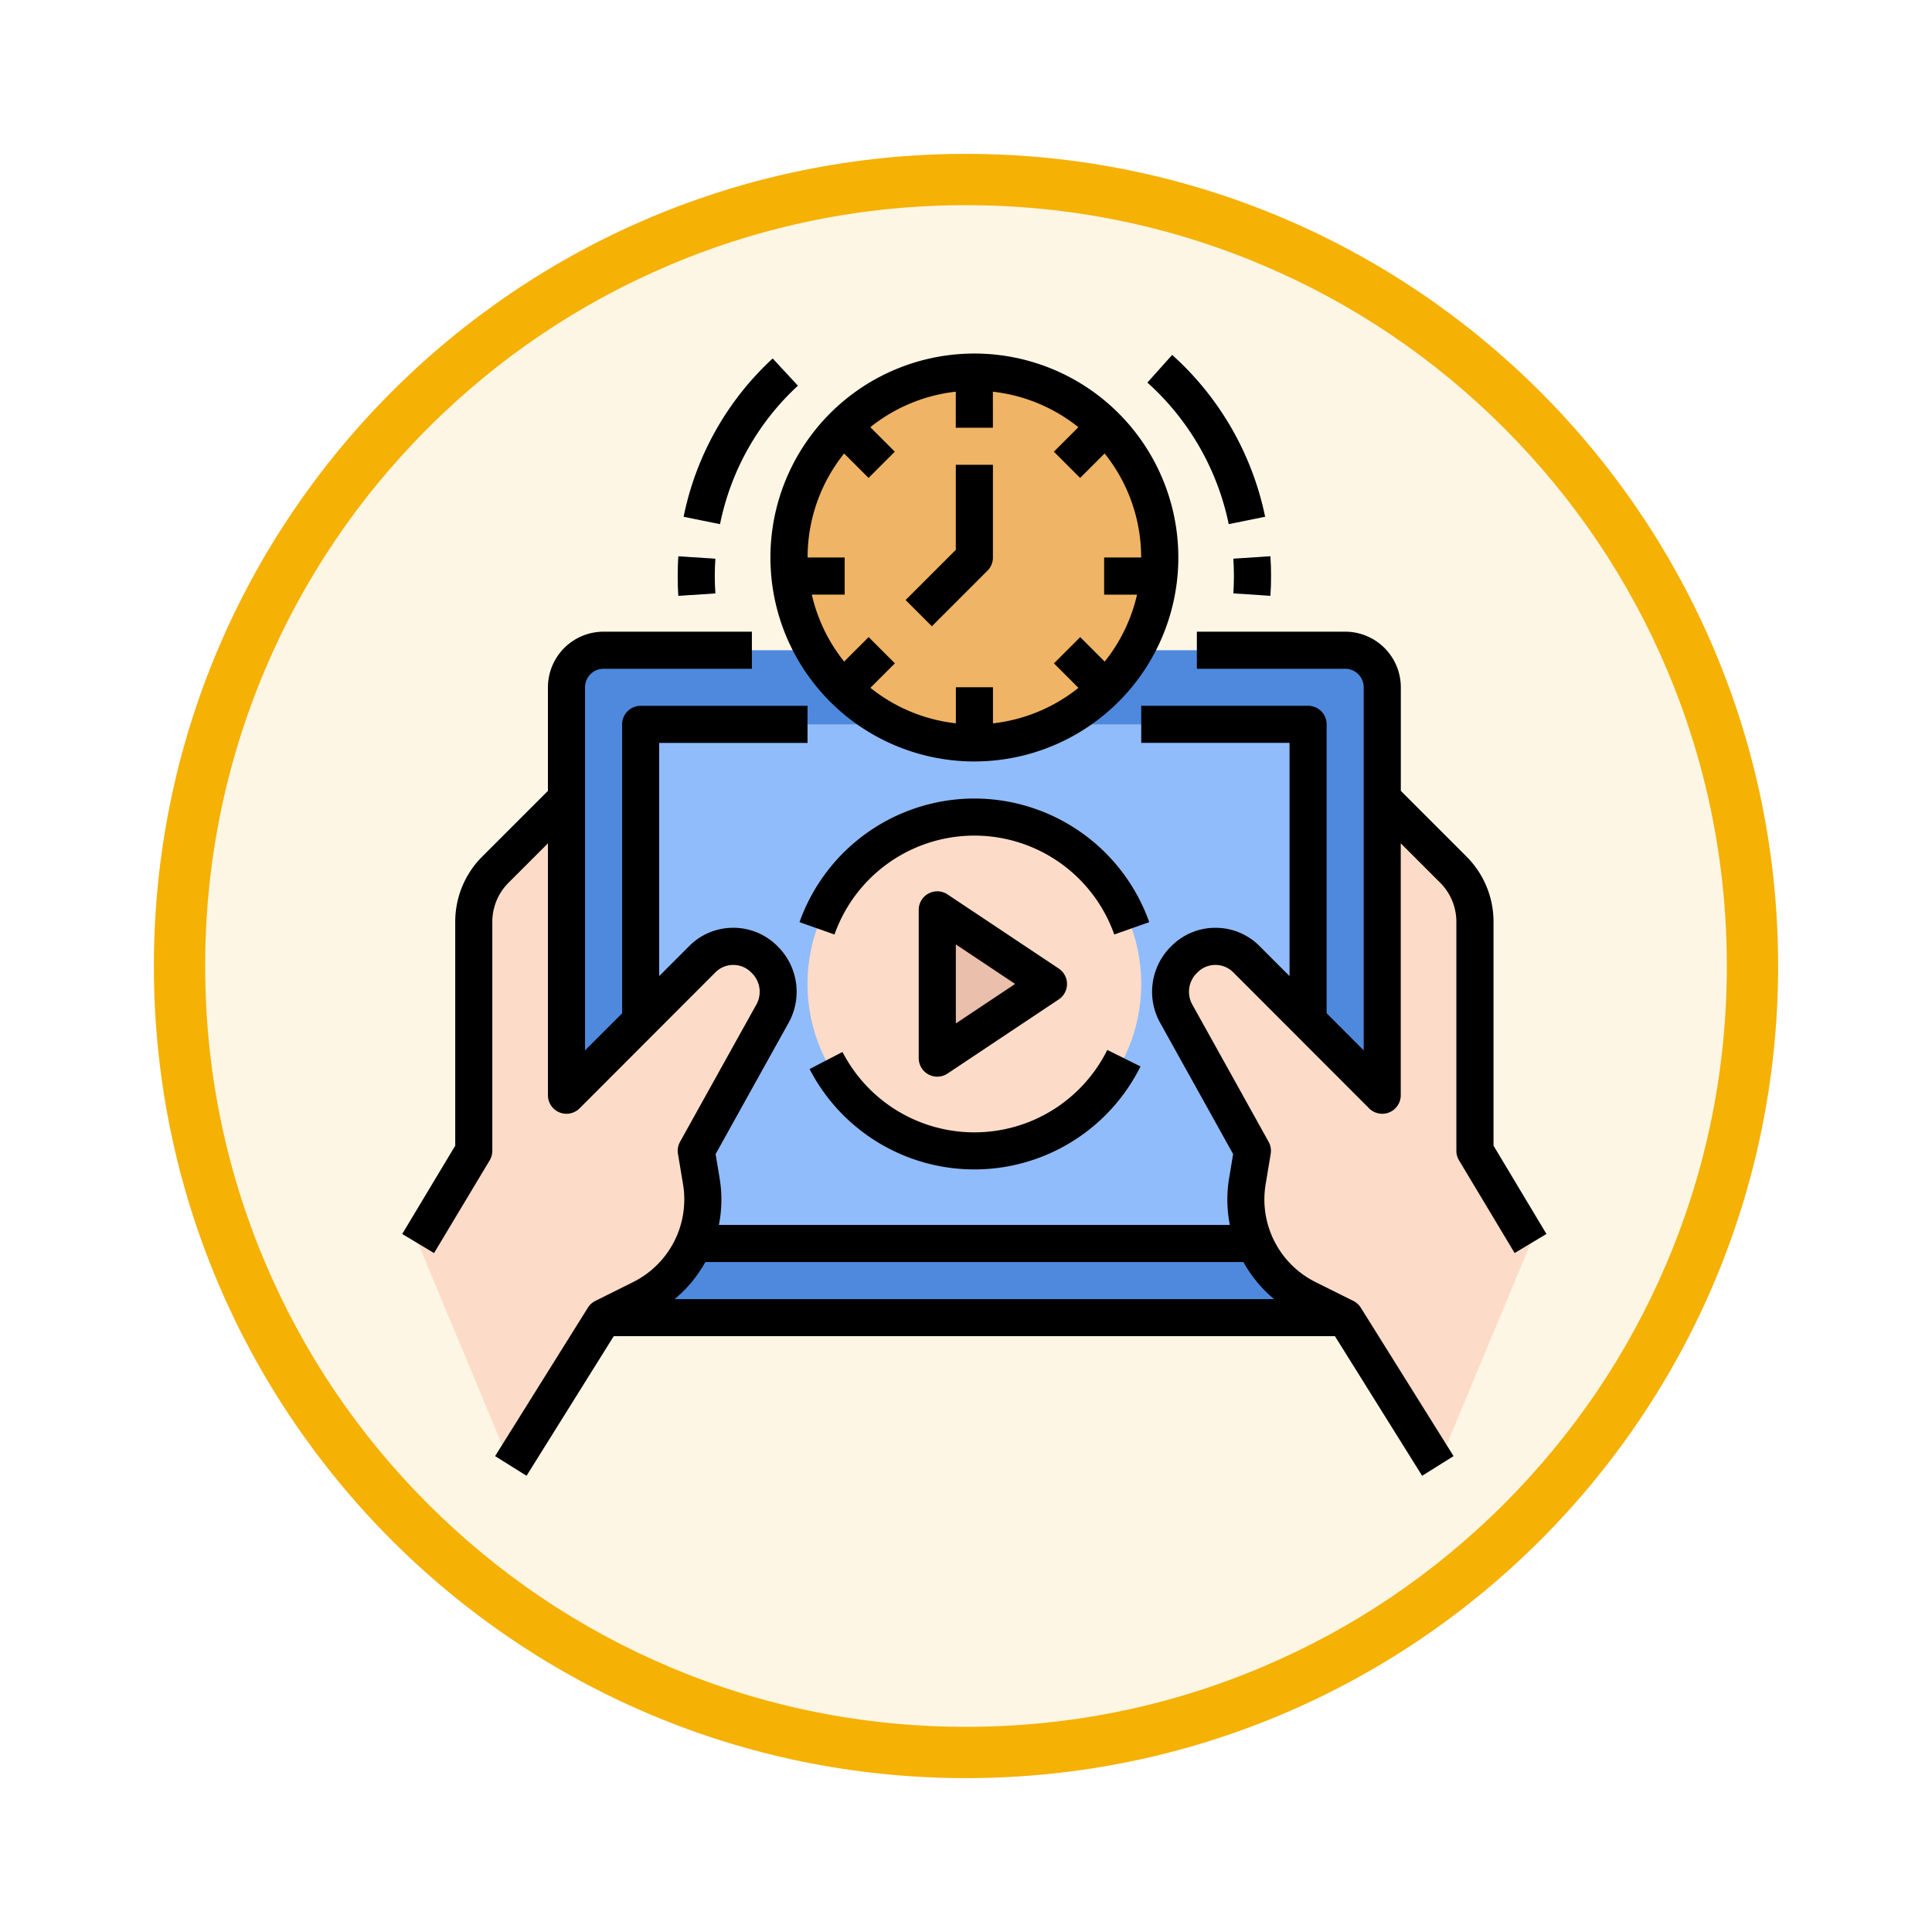 <svg xmlns="http://www.w3.org/2000/svg" xmlns:xlink="http://www.w3.org/1999/xlink" width="113" height="113" viewBox="0 0 113 113">
  <defs>
    <filter id="Trazado_982547" x="0" y="0" width="113" height="113" filterUnits="userSpaceOnUse">
      <feOffset dy="3" input="SourceAlpha"/>
      <feGaussianBlur stdDeviation="3" result="blur"/>
      <feFlood flood-opacity="0.161"/>
      <feComposite operator="in" in2="blur"/>
      <feComposite in="SourceGraphic"/>
    </filter>
  </defs>
  <g id="Grupo_1210955" data-name="Grupo 1210955" transform="translate(-4689.509 -3039.846)">
    <g id="Grupo_1210738" data-name="Grupo 1210738" transform="translate(4698.509 3045.846)">
      <g id="Grupo_1210537" data-name="Grupo 1210537" transform="translate(0)">
        <g id="Grupo_1164202" data-name="Grupo 1164202">
          <g id="Grupo_1158168" data-name="Grupo 1158168">
            <g id="Grupo_1152576" data-name="Grupo 1152576">
              <g id="Grupo_1148633" data-name="Grupo 1148633">
                <g id="Grupo_1148525" data-name="Grupo 1148525">
                  <g transform="matrix(1, 0, 0, 1, -9, -6)" filter="url(#Trazado_982547)">
                    <g id="Trazado_982547-2" data-name="Trazado 982547" transform="translate(9 6)" fill="#fdf6e4">
                      <path d="M 47.5 93.5 C 41.289 93.5 35.265 92.284 29.595 89.886 C 24.118 87.569 19.198 84.252 14.973 80.027 C 10.748 75.802 7.431 70.882 5.114 65.405 C 2.716 59.735 1.5 53.711 1.5 47.5 C 1.5 41.289 2.716 35.265 5.114 29.595 C 7.431 24.118 10.748 19.198 14.973 14.973 C 19.198 10.748 24.118 7.431 29.595 5.114 C 35.265 2.716 41.289 1.5 47.5 1.5 C 53.711 1.5 59.735 2.716 65.405 5.114 C 70.882 7.431 75.802 10.748 80.027 14.973 C 84.252 19.198 87.569 24.118 89.886 29.595 C 92.284 35.265 93.5 41.289 93.5 47.5 C 93.5 53.711 92.284 59.735 89.886 65.405 C 87.569 70.882 84.252 75.802 80.027 80.027 C 75.802 84.252 70.882 87.569 65.405 89.886 C 59.735 92.284 53.711 93.5 47.5 93.5 Z" stroke="none"/>
                      <path d="M 47.5 3 C 41.491 3 35.664 4.176 30.18 6.496 C 24.881 8.737 20.122 11.946 16.034 16.034 C 11.946 20.122 8.737 24.881 6.496 30.18 C 4.176 35.664 3 41.491 3 47.5 C 3 53.509 4.176 59.336 6.496 64.82 C 8.737 70.119 11.946 74.878 16.034 78.966 C 20.122 83.054 24.881 86.263 30.18 88.504 C 35.664 90.824 41.491 92 47.5 92 C 53.509 92 59.336 90.824 64.82 88.504 C 70.119 86.263 74.878 83.054 78.966 78.966 C 83.054 74.878 86.263 70.119 88.504 64.82 C 90.824 59.336 92 53.509 92 47.5 C 92 41.491 90.824 35.664 88.504 30.18 C 86.263 24.881 83.054 20.122 78.966 16.034 C 74.878 11.946 70.119 8.737 64.82 6.496 C 59.336 4.176 53.509 3 47.5 3 M 47.5 0 C 73.734 0 95 21.266 95 47.5 C 95 73.734 73.734 95 47.5 95 C 21.266 95 0 73.734 0 47.5 C 0 21.266 21.266 0 47.5 0 Z" stroke="none" fill="#f5b104"/>
                    </g>
                  </g>
                </g>
              </g>
            </g>
          </g>
        </g>
      </g>
    </g>
    <g id="FILLED_OUTLINE" transform="translate(4703.896 3044.525)">
      <rect id="Rectángulo_420929" data-name="Rectángulo 420929" width="47.715" height="39.04" rx="2" transform="translate(18.745 33.351)" fill="#4e89de"/>
      <path id="Trazado_1056360" data-name="Trazado 1056360" d="M112,176h39.04v30.364H112Z" transform="translate(-88.917 -138.311)" fill="#91bcfb"/>
      <circle id="Elipse_12549" data-name="Elipse 12549" cx="9.76" cy="9.76" r="9.76" transform="translate(32.843 43.111)" fill="#fcdcc8"/>
      <path id="Trazado_1056361" data-name="Trazado 1056361" d="M36.281,217.437l-.04-.04a2.561,2.561,0,0,0-3.622,0l-7.944,7.953V208l-4.152,4.152a4.338,4.338,0,0,0-1.27,3.067V228.6L16,234.026l5.422,13.013,5.422-8.675,2.208-1.1a6.507,6.507,0,0,0,3.508-6.889l-.294-1.766s2.9-5.223,4.461-8.025a2.629,2.629,0,0,0-.446-3.142Z" transform="translate(-5.93 -165.974)" fill="#fcdcc8"/>
      <path id="Trazado_1056362" data-name="Trazado 1056362" d="M358.456,228.6V215.219a4.338,4.338,0,0,0-1.271-3.067L353.034,208v17.351L345.09,217.4a2.56,2.56,0,0,0-3.622,0l-.04.04a2.629,2.629,0,0,0-.446,3.142c1.56,2.8,4.461,8.025,4.461,8.025l-.294,1.766a6.507,6.507,0,0,0,3.508,6.889l2.208,1.1,5.422,8.675,5.422-13.013Z" transform="translate(-286.573 -165.974)" fill="#fcdcc8"/>
      <path id="Trazado_1056363" data-name="Trazado 1056363" d="M240,256v8.675l6.507-4.338Z" transform="translate(-199.566 -207.467)" fill="#eabfac"/>
      <path id="Trazado_1056364" data-name="Trazado 1056364" d="M132.686,27.821l-2.126-.432a17.232,17.232,0,0,1,5.207-9.255l1.475,1.59a15.075,15.075,0,0,0-4.557,8.1Z" transform="translate(-104.961 -1.845)" fill="#a2cbf4"/>
      <path id="Trazado_1056365" data-name="Trazado 1056365" d="M128.038,105.786c-.025-.382-.038-.771-.038-1.156s.013-.773.038-1.156l2.164.142c-.022.335-.033.676-.033,1.013s.011.678.033,1.013Z" transform="translate(-102.748 -75.618)" fill="#a2cbf4"/>
      <path id="Trazado_1056366" data-name="Trazado 1056366" d="M369.919,105.786l-2.164-.142c.022-.335.033-.676.033-1.013s-.011-.678-.033-1.013l2.164-.142c.025.382.038.771.038,1.156S369.945,105.4,369.919,105.786Z" transform="translate(-310.003 -75.618)" fill="#a2cbf4"/>
      <circle id="Elipse_12550" data-name="Elipse 12550" cx="10.844" cy="10.844" r="10.844" transform="translate(31.759 17.084)" fill="#efb465"/>
      <path id="Trazado_1056367" data-name="Trazado 1056367" d="M250.169,24.054c-.357-.035-.718-.054-1.084-.054s-.728.019-1.084.054v3.2h2.169Z" transform="translate(-206.482 -6.916)" fill="#d7a25b"/>
      <path id="Trazado_1056368" data-name="Trazado 1056368" d="M292.551,42.062l-2.207,2.207,1.534,1.534,2.207-2.207a10.909,10.909,0,0,0-1.534-1.534Z" transform="translate(-243.085 -22.529)" fill="#d7a25b"/>
      <path id="Trazado_1056369" data-name="Trazado 1056369" d="M312,106.169h3.036a10.891,10.891,0,0,0,.217-2.169H312Z" transform="translate(-261.806 -76.071)" fill="#d7a25b"/>
      <path id="Trazado_1056370" data-name="Trazado 1056370" d="M291.877,138.343l-1.534,1.534,2.207,2.207a10.908,10.908,0,0,0,1.534-1.534Z" transform="translate(-243.085 -105.759)" fill="#d7a25b"/>
      <path id="Trazado_1056371" data-name="Trazado 1056371" d="M248,163.2c.357.035.718.054,1.084.054s.728-.019,1.084-.054V160H248Z" transform="translate(-206.482 -124.481)" fill="#d7a25b"/>
      <path id="Trazado_1056372" data-name="Trazado 1056372" d="M194.062,140.55a10.908,10.908,0,0,0,1.534,1.534l2.207-2.207-1.534-1.534Z" transform="translate(-159.855 -105.759)" fill="#d7a25b"/>
      <path id="Trazado_1056373" data-name="Trazado 1056373" d="M179.253,106.169V104H176a10.894,10.894,0,0,0,.217,2.169Z" transform="translate(-144.241 -76.071)" fill="#d7a25b"/>
      <path id="Trazado_1056374" data-name="Trazado 1056374" d="M194.062,43.6l2.207,2.207,1.534-1.534L195.6,42.061a10.908,10.908,0,0,0-1.534,1.534Z" transform="translate(-159.855 -22.529)" fill="#d7a25b"/>
      <path id="Trazado_1056375" data-name="Trazado 1056375" d="M227.877,73.442l-1.534-1.534,2.936-2.936V64h2.169v5.422a1.085,1.085,0,0,1-.318.767Z" transform="translate(-187.761 -41.493)" fill="#d7a25b"/>
      <path id="Trazado_1056376" data-name="Trazado 1056376" d="M335.422,26.49a15.265,15.265,0,0,0-4.757-8.279l1.446-1.616a17.449,17.449,0,0,1,5.436,9.463Z" transform="translate(-277.941 -0.514)" fill="#a2cbf4"/>
      <g id="Grupo_1210852" data-name="Grupo 1210852" transform="translate(9.14 16)">
        <path id="Trazado_1056377" data-name="Trazado 1056377" d="M72.967,166.063V152.979a5.387,5.387,0,0,0-1.588-3.834l-3.834-3.834v-6.057A3.257,3.257,0,0,0,64.292,136H55.616v2.169h8.675a1.086,1.086,0,0,1,1.084,1.084V160.49l-2.169-2.171v-16.9a1.084,1.084,0,0,0-1.084-1.084h-9.76v2.169h8.675v13.641l-1.754-1.756a3.621,3.621,0,0,0-2.578-1.069h0a3.621,3.621,0,0,0-2.577,1.067l-.041.04a3.733,3.733,0,0,0-.627,4.436c1.324,2.379,3.615,6.5,4.277,7.693l-.232,1.393a7.636,7.636,0,0,0,.04,2.75H27.66a7.636,7.636,0,0,0,.04-2.75l-.232-1.393c.662-1.192,2.953-5.314,4.277-7.693a3.733,3.733,0,0,0-.628-4.437l-.039-.039a3.621,3.621,0,0,0-2.577-1.068h0a3.621,3.621,0,0,0-2.578,1.069l-1.754,1.756V142.506h8.675v-2.169h-9.76A1.084,1.084,0,0,0,22,141.422v16.9L19.83,160.49V139.253a1.086,1.086,0,0,1,1.084-1.084H29.59V136H20.914a3.257,3.257,0,0,0-3.253,3.253v6.057l-3.834,3.834a5.387,5.387,0,0,0-1.588,3.834v13.085l-3.1,5.165L11,172.344l3.253-5.422a1.084,1.084,0,0,0,.155-.558V152.979a3.232,3.232,0,0,1,.953-2.3l2.3-2.3v14.733a1.084,1.084,0,0,0,1.852.766l7.944-7.953a1.466,1.466,0,0,1,1.044-.433h0a1.467,1.467,0,0,1,1.044.433l.039.039a1.536,1.536,0,0,1,.266,1.848c-1.56,2.8-4.462,8.026-4.462,8.026a1.085,1.085,0,0,0-.122.7l.294,1.766a5.4,5.4,0,0,1-2.924,5.741l-2.208,1.1a1.084,1.084,0,0,0-.435.4l-5.422,8.675,1.839,1.15,5.1-8.166H63.691l5.1,8.166,1.839-1.15-5.422-8.675a1.084,1.084,0,0,0-.435-.4l-2.208-1.1a5.4,5.4,0,0,1-2.924-5.741l.294-1.766a1.084,1.084,0,0,0-.122-.7s-2.9-5.223-4.462-8.026a1.536,1.536,0,0,1,.265-1.847l.041-.041a1.466,1.466,0,0,1,1.044-.432h0a1.466,1.466,0,0,1,1.044.433l7.944,7.953a1.084,1.084,0,0,0,1.852-.766V148.378l2.3,2.3a3.233,3.233,0,0,1,.953,2.3v13.385a1.084,1.084,0,0,0,.155.558l3.253,5.422,1.86-1.116Zm-12.828,8.976H25.067a7.539,7.539,0,0,0,1.8-2.169H58.339a7.54,7.54,0,0,0,1.8,2.169Z" transform="translate(-9.14 -119.733)"/>
        <path id="Trazado_1056378" data-name="Trazado 1056378" d="M233.085,258.844a1.083,1.083,0,0,0,.6-.182l6.507-4.338a1.084,1.084,0,0,0,0-1.8l-6.507-4.338a1.084,1.084,0,0,0-1.686.9v8.675a1.084,1.084,0,0,0,1.084,1.084Zm1.085-7.734,3.467,2.311-3.467,2.311Z" transform="translate(-201.791 -216.551)"/>
        <path id="Trazado_1056379" data-name="Trazado 1056379" d="M179.929,39.857A11.929,11.929,0,1,0,168,27.929a11.929,11.929,0,0,0,11.929,11.929Zm-7.621-18.016,1.432,1.432,1.534-1.534-1.432-1.432a9.712,9.712,0,0,1,5-2.077v2.107h2.169V18.231a9.712,9.712,0,0,1,5,2.077l-1.432,1.432,1.534,1.534,1.432-1.432a9.71,9.71,0,0,1,2.139,6.087H187.52V30.1h1.923a9.727,9.727,0,0,1-1.893,3.918l-1.432-1.432-1.534,1.534,1.432,1.432a9.712,9.712,0,0,1-5,2.077V35.52h-2.169v2.107a9.712,9.712,0,0,1-5-2.077l1.432-1.432-1.534-1.534-1.432,1.432a9.728,9.728,0,0,1-1.893-3.918h1.923V27.929h-2.169a9.711,9.711,0,0,1,2.139-6.087Z" transform="translate(-146.466 -16)"/>
        <path id="Trazado_1056380" data-name="Trazado 1056380" d="M231.13,70.189a1.085,1.085,0,0,0,.318-.767V64h-2.169v4.973l-2.936,2.936,1.534,1.534Z" transform="translate(-196.901 -57.493)"/>
        <path id="Trazado_1056381" data-name="Trazado 1056381" d="M137.242,19.725l-1.475-1.59a17.232,17.232,0,0,0-5.207,9.255l2.126.432a15.075,15.075,0,0,1,4.557-8.1Z" transform="translate(-114.101 -17.845)"/>
        <path id="Trazado_1056382" data-name="Trazado 1056382" d="M130.2,105.645c-.022-.335-.033-.676-.033-1.013s.011-.678.033-1.013l-2.164-.142c-.025.382-.038.771-.038,1.156s.013.773.038,1.156Z" transform="translate(-111.888 -91.618)"/>
        <path id="Trazado_1056383" data-name="Trazado 1056383" d="M367.788,104.631c0,.337-.011.678-.033,1.013l2.164.142c.025-.382.038-.771.038-1.156s-.013-.773-.038-1.156l-2.164.142C367.777,103.953,367.788,104.294,367.788,104.631Z" transform="translate(-319.143 -91.618)"/>
        <path id="Trazado_1056384" data-name="Trazado 1056384" d="M335.422,26.49l2.126-.432a17.449,17.449,0,0,0-5.436-9.463l-1.447,1.616a15.266,15.266,0,0,1,4.757,8.279Z" transform="translate(-287.081 -16.514)"/>
        <path id="Trazado_1056385" data-name="Trazado 1056385" d="M186.82,316.562l-1.927,1a10.848,10.848,0,0,0,19.355-.153l-1.942-.965a8.679,8.679,0,0,1-15.486.123Z" transform="translate(-161.069 -275.714)"/>
        <path id="Trazado_1056386" data-name="Trazado 1056386" d="M190.781,208a10.863,10.863,0,0,0-10.227,7.23l2.045.723a8.679,8.679,0,0,1,16.364,0l2.045-.723A10.863,10.863,0,0,0,190.781,208Z" transform="translate(-157.318 -181.974)"/>
      </g>
    </g>
  </g>
</svg>
